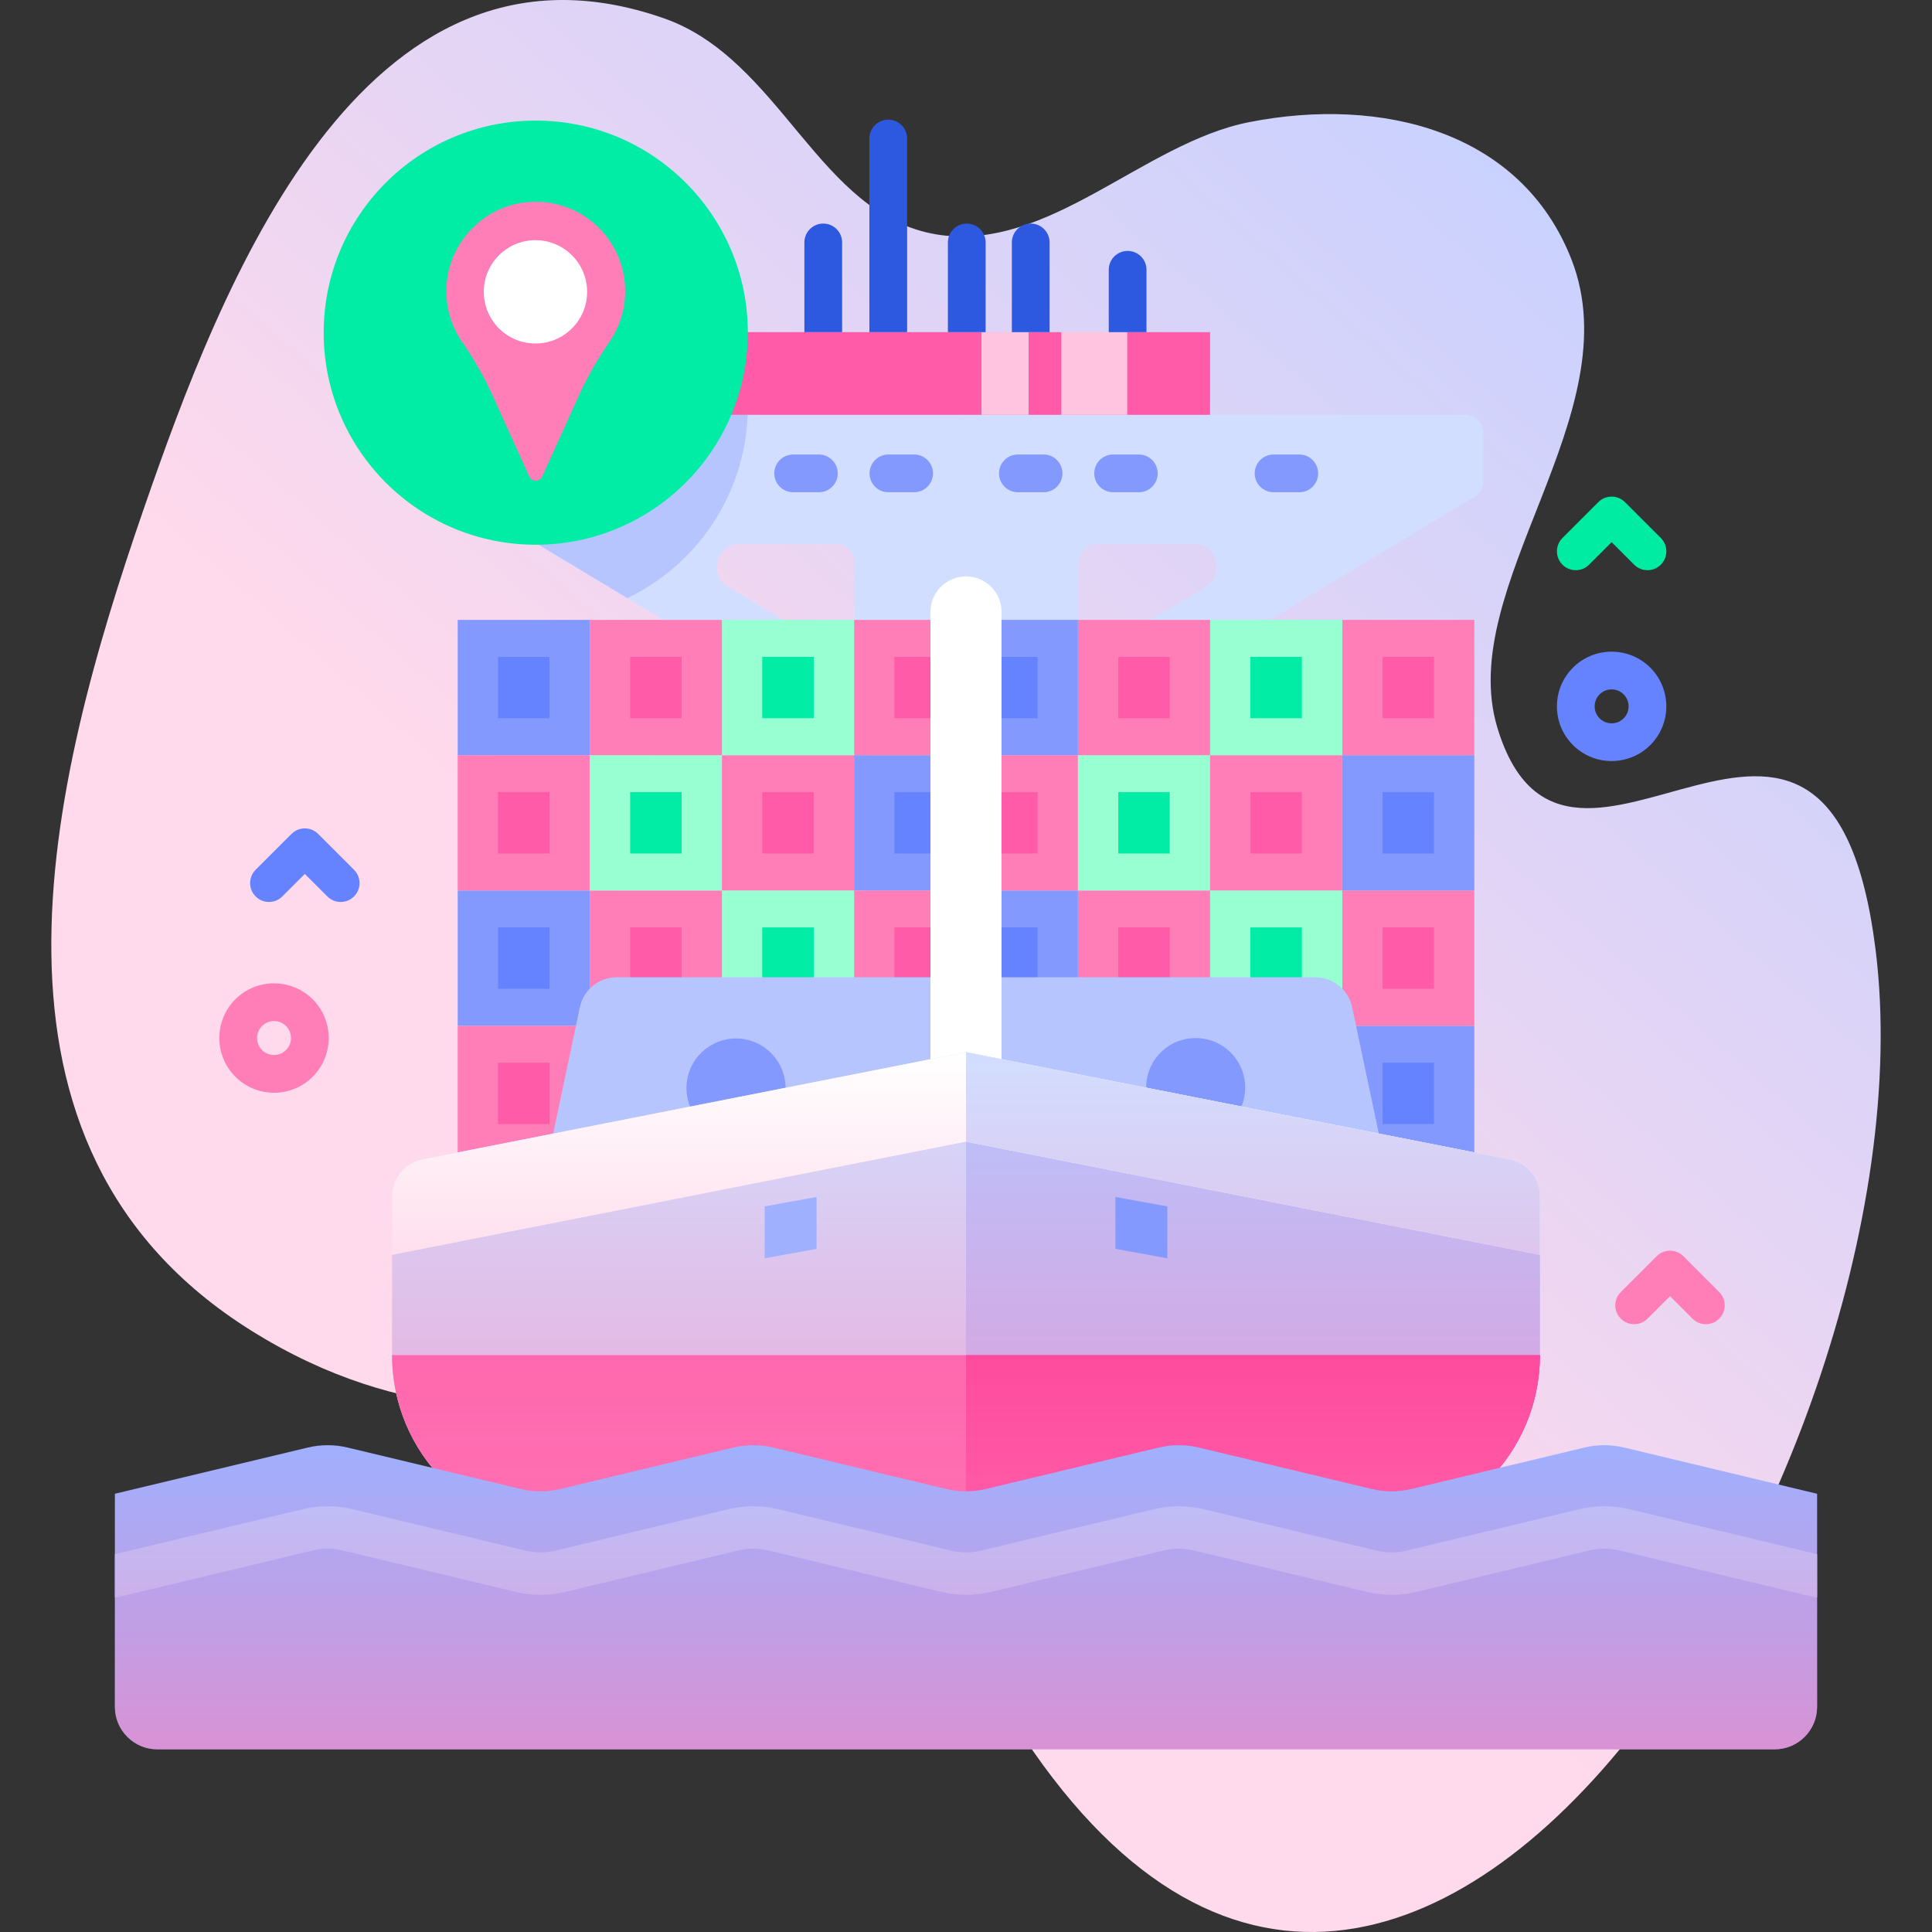 <svg id="Capa_1" enable-background="new 0 0 512 512" height="512" viewBox="0 0 512 512" width="512" xmlns="http://www.w3.org/2000/svg" xmlns:xlink="http://www.w3.org/1999/xlink"><rect x="0" y="0" width="512" height="512" fill="#333333" stroke="none"/><linearGradient id="SVGID_1_" gradientUnits="userSpaceOnUse" x1="434.539" x2="217.539" y1="47.347" y2="295.347"><stop offset="0" stop-color="#c6d1ff"/><stop offset=".583" stop-color="#e6d5f4"/><stop offset=".997" stop-color="#ffd9ec"/></linearGradient><linearGradient id="lg1"><stop offset=".003" stop-color="#ff7eb8" stop-opacity="0"/><stop offset="1" stop-color="#ff7eb8" stop-opacity=".6"/></linearGradient><linearGradient id="SVGID_2_" gradientUnits="userSpaceOnUse" x1="256" x2="256" xlink:href="#lg1" y1="278.836" y2="406.295"/><linearGradient id="SVGID_3_" gradientUnits="userSpaceOnUse" x1="256" x2="256" xlink:href="#lg1" y1="382.993" y2="463.591"/><g><g><path d="m38.145 134.71c19.974-57.707 57.562-157.818 137.712-129.893 31.204 10.872 41.003 52.164 72.37 57.311 29.626 4.861 54.704-24.255 82.89-29.776 35.014-6.859 72.067 2.317 85.37 36.48 15.916 40.874-30.997 86.737-19.655 124.062 18.708 61.564 87.863-40.471 100.229 58.88 17.304 139.025-136.801 386.519-240.619 182.998-52.643-103.199-107.815-30.825-189.876-82.161-77.922-48.747-53.805-144.567-28.421-217.901z" fill="url(#SVGID_1_)"/></g><g><g><g><g><path d="m393.151 114.94v12.454c0 1.754-.919 3.38-2.422 4.284l-63.968 38.502h-31.69l24.43-14.706c5.295-3.188 3.035-11.324-3.145-11.324h-25.485c-2.761 0-5 2.239-5 5v21.03h-59.34v-21.03c0-2.761-2.239-5-5-5h-25.484c-6.181 0-8.441 8.136-3.145 11.324l24.43 14.706h-31.69l-63.968-38.502c-1.503-.904-2.421-2.53-2.421-4.284v-12.454c0-2.761 2.238-5 5-5h263.9c2.76 0 4.998 2.238 4.998 5z" fill="#d2deff"/><path d="m198.14 109.94c-.8 21.44-13.61 39.8-31.89 48.57l-44.58-26.83c-1.5-.91-2.42-2.53-2.42-4.29v-12.45c0-2.76 2.24-5 5-5z" fill="#b7c5ff"/><g><g><g><path d="m121.292 271.839h35.013v35.853h-35.013z" fill="#ff7eb8"/><path d="m131.983 281.637h13.631v16.257h-13.631z" fill="#ff5ba8"/></g><g><g><g><path d="m226.332 235.984h35.013v35.853h-35.013z" fill="#ff7eb8"/><path d="m237.023 245.782h13.631v16.257h-13.631z" fill="#ff5ba8"/></g><g><path d="m191.319 235.984h35.013v35.853h-35.013z" fill="#97ffd2"/><path d="m202.01 245.782h13.631v16.257h-13.631z" fill="#01eca5"/></g><g><path d="m156.305 235.984h35.013v35.853h-35.013z" fill="#ff7eb8"/><path d="m166.996 245.782h13.631v16.257h-13.631z" fill="#ff5ba8"/></g><g><path d="m121.292 235.984h35.013v35.853h-35.013z" fill="#8399fe"/><path d="m131.983 245.782h13.631v16.257h-13.631z" fill="#6583fe"/></g></g></g><g><g><g><path d="m121.292 200.13h35.013v35.853h-35.013z" fill="#ff7eb8"/><path d="m131.983 209.928h13.631v16.257h-13.631z" fill="#ff5ba8"/></g><g><path d="m156.305 200.13h35.013v35.853h-35.013z" fill="#97ffd2"/><path d="m166.996 209.928h13.631v16.257h-13.631z" fill="#01eca5"/></g><g><path d="m191.319 200.13h35.013v35.853h-35.013z" fill="#ff7eb8"/><path d="m202.01 209.928h13.631v16.257h-13.631z" fill="#ff5ba8"/></g><g><path d="m226.332 200.13h35.013v35.853h-35.013z" fill="#8399fe"/><path d="m237.023 209.928h13.631v16.257h-13.631z" fill="#6583fe"/></g></g></g><g><g><g><path d="m226.332 164.275h35.013v35.853h-35.013z" fill="#ff7eb8"/><path d="m237.023 174.073h13.631v16.257h-13.631z" fill="#ff5ba8"/></g><g><path d="m191.319 164.275h35.013v35.853h-35.013z" fill="#97ffd2"/><path d="m202.01 174.073h13.631v16.257h-13.631z" fill="#01eca5"/></g><g><path d="m156.305 164.275h35.013v35.853h-35.013z" fill="#ff7eb8"/><path d="m166.996 174.073h13.631v16.257h-13.631z" fill="#ff5ba8"/></g><g><path d="m121.292 164.275h35.013v35.853h-35.013z" fill="#8399fe"/><path d="m131.983 174.073h13.631v16.257h-13.631z" fill="#6583fe"/></g></g></g></g><g><g><path d="m355.695 271.839h35.013v35.853h-35.013z" fill="#8399fe"/><path d="m366.386 281.637h13.631v16.257h-13.631z" fill="#6583fe"/></g><g><g><g><path d="m355.695 235.984h35.013v35.853h-35.013z" fill="#ff7eb8"/><path d="m366.386 245.782h13.631v16.257h-13.631z" fill="#ff5ba8"/></g><g><path d="m320.681 235.984h35.013v35.853h-35.013z" fill="#97ffd2"/><path d="m331.372 245.782h13.631v16.257h-13.631z" fill="#01eca5"/></g><g><path d="m285.668 235.984h35.013v35.853h-35.013z" fill="#ff7eb8"/><path d="m296.359 245.782h13.631v16.257h-13.631z" fill="#ff5ba8"/></g><g><path d="m250.654 235.984h35.013v35.853h-35.013z" fill="#8399fe"/><path d="m261.345 245.782h13.631v16.257h-13.631z" fill="#6583fe"/></g></g></g><g><g><g><path d="m250.654 200.13h35.013v35.853h-35.013z" fill="#ff7eb8"/><path d="m261.345 209.928h13.631v16.257h-13.631z" fill="#ff5ba8"/></g><g><path d="m285.668 200.13h35.013v35.853h-35.013z" fill="#97ffd2"/><path d="m296.359 209.928h13.631v16.257h-13.631z" fill="#01eca5"/></g><g><path d="m320.681 200.13h35.013v35.853h-35.013z" fill="#ff7eb8"/><path d="m331.372 209.928h13.631v16.257h-13.631z" fill="#ff5ba8"/></g><g><path d="m355.695 200.13h35.013v35.853h-35.013z" fill="#8399fe"/><path d="m366.386 209.928h13.631v16.257h-13.631z" fill="#6583fe"/></g></g></g><g><g><g><path d="m355.695 164.275h35.013v35.853h-35.013z" fill="#ff7eb8"/><path d="m366.386 174.073h13.631v16.257h-13.631z" fill="#ff5ba8"/></g><g><path d="m320.681 164.275h35.013v35.853h-35.013z" fill="#97ffd2"/><path d="m331.372 174.073h13.631v16.257h-13.631z" fill="#01eca5"/></g><g><path d="m285.668 164.275h35.013v35.853h-35.013z" fill="#ff7eb8"/><path d="m296.359 174.073h13.631v16.257h-13.631z" fill="#ff5ba8"/></g><g><path d="m250.654 164.275h35.013v35.853h-35.013z" fill="#8399fe"/><path d="m261.345 174.073h13.631v16.257h-13.631z" fill="#6583fe"/></g></g></g></g></g><path d="m366.654 306.348h-221.308l8.325-39.429c.976-4.625 5.058-7.934 9.784-7.934h185.09c4.727 0 8.808 3.309 9.784 7.934z" fill="#b7c5ff"/><g fill="#8399fe"><ellipse cx="195.074" cy="288.217" rx="13.131" ry="13.131" transform="matrix(.23 -.973 .973 .23 -130.252 411.855)"/><ellipse cx="316.926" cy="288.217" rx="13.131" ry="13.131" transform="matrix(.707 -.707 .707 .707 -110.975 308.517)"/></g><path d="m265.423 282.666h-18.846v-120.486c0-5.204 4.219-9.423 9.423-9.423 5.204 0 9.423 4.219 9.423 9.423z" fill="#fff"/><path d="m360.912 406.295h-209.824c-26.061 0-47.188-21.127-47.188-47.188v-42.051c0-4.777 3.378-8.887 8.065-9.811l144.035-28.409 144.035 28.409c4.686.924 8.065 5.034 8.065 9.811v42.051c0 26.061-21.127 47.188-47.188 47.188z" fill="#d2deff"/><path d="m256 278.836 144.035 28.409c4.686.924 8.065 5.034 8.065 9.811v42.051c0 26.061-21.127 47.188-47.188 47.188h-104.912z" fill="#b7c5ff"/><path d="m408.1 317.06v15.49l-152.1-30-152.1 30v-15.49c0-4.777 3.378-8.887 8.065-9.811l144.035-28.409 144.035 28.409c4.687.924 8.065 5.034 8.065 9.811z" fill="#fff"/><path d="m256 278.84 144.035 28.409c4.686.924 8.065 5.034 8.065 9.811v15.49l-152.1-30z" fill="#d2deff"/><path d="m360.912 406.295h-209.824c-26.061 0-47.188-21.127-47.188-47.188h304.2c0 26.061-21.127 47.188-47.188 47.188z" fill="#ff5ba8"/><path d="m408.1 359.11c0 13.03-5.28 24.83-13.82 33.36-8.54 8.54-20.34 13.82-33.37 13.82h-104.91v-47.18z" fill="#fe2c8f"/><g><g><g><path d="m174.49 130.45h-6.816c-2.762 0-5-2.238-5-5s2.238-5 5-5h6.816c2.762 0 5 2.238 5 5s-2.239 5-5 5z" fill="#8399fe"/></g><g><path d="m217.013 130.45h-6.816c-2.762 0-5-2.238-5-5s2.238-5 5-5h6.816c2.762 0 5 2.238 5 5s-2.238 5-5 5z" fill="#8399fe"/></g><g><path d="m242.254 130.45h-6.816c-2.762 0-5-2.238-5-5s2.238-5 5-5h6.816c2.762 0 5 2.238 5 5s-2.238 5-5 5z" fill="#8399fe"/></g></g><g><g><path d="m337.51 130.45h6.816c2.762 0 5-2.238 5-5s-2.238-5-5-5h-6.816c-2.762 0-5 2.238-5 5s2.239 5 5 5z" fill="#8399fe"/></g><g><path d="m294.987 130.45h6.816c2.762 0 5-2.238 5-5s-2.238-5-5-5h-6.816c-2.762 0-5 2.238-5 5s2.238 5 5 5z" fill="#8399fe"/></g><g><path d="m269.746 130.45h6.816c2.762 0 5-2.238 5-5s-2.238-5-5-5h-6.816c-2.762 0-5 2.238-5 5s2.238 5 5 5z" fill="#8399fe"/></g></g></g><path d="m320.682 109.94h-129.364v-21.921h68.782l6.246 2.612 6.245-2.612h8.65l8.746 3.078 8.745-3.078h21.95z" fill="#ff5ba8"/><path d="m281.241 88.019h17.491v21.921h-17.491z" fill="#ffc4df"/><path d="m260.1 88.019h12.491v21.921h-12.491z" fill="#ffc4df"/><path d="m360.912 406.295h-209.824c-26.061 0-47.188-21.127-47.188-47.188v-42.051c0-4.777 3.378-8.887 8.065-9.811l144.035-28.409 144.035 28.409c4.686.924 8.065 5.034 8.065 9.811v42.051c0 26.061-21.127 47.188-47.188 47.188z" fill="url(#SVGID_2_)"/><g><path d="m481.549 395.866v56.469c0 6.216-5.039 11.255-11.256 11.255h-428.587c-6.216 0-11.256-5.039-11.256-11.255v-56.469l51.145-12.257c3.455-.822 7.046-.822 10.49 0l45.911 10.996c3.444.822 7.035.822 10.479 0l45.9-10.996c3.444-.822 7.046-.822 10.49 0l45.9 10.996c3.444.822 7.035.822 10.49 0l45.889-10.996c3.456-.822 7.046-.822 10.49 0l45.9 10.996c3.444.822 7.035.822 10.49 0l45.9-10.996c3.444-.822 7.035-.822 10.479 0z" fill="#9fb0fe"/><g><path d="m481.549 411.872v11.413c-.439 0-.867-.045-1.306-.147l-51.145-12.257c-2.578-.608-5.29-.608-7.868 0l-45.9 10.997c-4.288 1.024-8.813 1.024-13.101 0l-45.9-10.997c-2.577-.608-5.29-.608-7.868 0l-45.9 10.997c-4.288 1.024-8.813 1.024-13.101 0l-45.911-10.997c-2.566-.608-5.29-.608-7.856 0l-45.9 10.997c-4.288 1.024-8.824 1.024-13.113 0l-45.9-10.997c-2.578-.608-5.301-.608-7.868 0l-51.156 12.257c-.439.101-.878.158-1.306.158v-11.424l49.839-11.931c4.288-1.024 8.824-1.024 13.101 0l45.911 10.997c2.577.608 5.29.608 7.868 0l45.9-10.997c4.288-1.024 8.813-1.024 13.101 0l45.9 10.997c2.578.608 5.301.608 7.868 0l45.9-10.997c4.288-1.024 8.824-1.024 13.113 0l45.9 10.997c2.566.608 5.29.608 7.856 0l45.9-10.997c4.288-1.024 8.824-1.024 13.113 0z" fill="#b7c5ff"/></g></g></g><g><path d="m216.399 330.962-13.751 2.5v-13.751l13.751-2.5z" fill="#9fb0fe"/><path d="m295.601 330.962 13.751 2.5v-13.751l-13.751-2.5z" fill="#8399fe"/></g></g><g><circle cx="141.983" cy="88.16" fill="#01eca5" r="56.202"/><g><path d="m165.679 77.165c0-13.31-10.973-24.056-24.367-23.686-12.734.352-22.973 10.851-23.025 23.589-.02 5.045 1.537 9.725 4.205 13.576 3.078 4.442 5.771 9.138 8.001 14.06l9.772 21.565c.669 1.476 2.765 1.476 3.434 0l9.846-21.729c2.221-4.902 4.946-9.55 7.99-13.988 2.614-3.81 4.144-8.42 4.144-13.387z" fill="#ff7eb8"/><circle cx="141.9" cy="77.34" fill="#fff" r="13.69"/></g></g></g><path d="m72.619 289.587c-3.873 0-7.515-1.509-10.254-4.248-5.653-5.653-5.653-14.852.001-20.505 5.652-5.654 14.854-5.654 20.506 0 5.654 5.653 5.654 14.852 0 20.505-2.738 2.739-6.38 4.248-10.253 4.248zm0-18.998c-1.152 0-2.305.438-3.183 1.315-1.754 1.755-1.754 4.609 0 6.364.851.851 1.98 1.318 3.183 1.318 1.202 0 2.332-.468 3.182-1.318 1.755-1.755 1.755-4.609.001-6.364-.878-.877-2.031-1.315-3.183-1.315z" fill="#ff7eb8"/><path d="m427.1 201.685c-3.713 0-7.426-1.413-10.252-4.24-2.739-2.738-4.248-6.379-4.248-10.253 0-3.873 1.509-7.514 4.248-10.253 5.653-5.655 14.854-5.653 20.505 0 5.653 5.654 5.653 14.854 0 20.506-2.827 2.827-6.539 4.24-10.253 4.24zm.001-18.991c-1.152 0-2.305.439-3.183 1.316-.85.851-1.318 1.981-1.318 3.183s.468 2.332 1.318 3.182c1.754 1.756 4.608 1.755 6.364.001 1.754-1.755 1.754-4.61-.001-6.365-.877-.878-2.029-1.317-3.18-1.317z" fill="#6583fe"/><path d="m452.068 350.935c-1.279 0-2.56-.488-3.535-1.465l-5.965-5.964-5.965 5.964c-1.951 1.953-5.119 1.953-7.07 0-1.953-1.952-1.953-5.118 0-7.07l9.5-9.5c1.951-1.953 5.119-1.953 7.07 0l9.5 9.5c1.953 1.952 1.953 5.118 0 7.07-.975.977-2.255 1.465-3.535 1.465z" fill="#ff7eb8"/><path d="m90.281 239.031c-1.279 0-2.56-.488-3.535-1.465l-5.965-5.964-5.965 5.964c-1.951 1.953-5.119 1.953-7.07 0-1.953-1.952-1.953-5.118 0-7.07l9.5-9.5c1.951-1.953 5.119-1.953 7.07 0l9.5 9.5c1.953 1.952 1.953 5.118 0 7.07-.975.977-2.256 1.465-3.535 1.465z" fill="#6583fe"/><path d="m436.6 151.107c-1.279 0-2.56-.488-3.535-1.465l-5.965-5.964-5.965 5.964c-1.951 1.953-5.119 1.953-7.07 0-1.953-1.952-1.953-5.118 0-7.07l9.5-9.5c1.951-1.953 5.119-1.953 7.07 0l9.5 9.5c1.953 1.952 1.953 5.118 0 7.07-.976.977-2.256 1.465-3.535 1.465z" fill="#00eca2"/></g><g fill="#2d58e0"><path d="m261.201 88.019v-23.77c0-2.762-2.238-5-5-5s-5 2.238-5 5v23.77z"/><path d="m278.153 88.019v-23.77c0-2.762-2.238-5-5-5s-5 2.238-5 5v23.77z"/><path d="m303.83 88.019v-16.522c0-2.762-2.238-5-5-5s-5 2.238-5 5v16.522z"/><path d="m240.398 88.019v-51.314c0-2.762-2.238-5-5-5s-5 2.238-5 5v51.314z"/><path d="m223.17 88.019v-23.77c0-2.762-2.238-5-5-5s-5 2.238-5 5v23.77z"/></g><path d="m481.549 395.866v56.469c0 6.216-5.039 11.255-11.256 11.255h-428.587c-6.216 0-11.256-5.039-11.256-11.255v-56.469l51.145-12.257c3.455-.822 7.046-.822 10.49 0l45.911 10.996c3.444.822 7.035.822 10.479 0l45.9-10.996c3.444-.822 7.046-.822 10.49 0l45.9 10.996c3.444.822 7.035.822 10.49 0l45.889-10.996c3.456-.822 7.046-.822 10.49 0l45.9 10.996c3.444.822 7.035.822 10.49 0l45.9-10.996c3.444-.822 7.035-.822 10.479 0z" fill="url(#SVGID_3_)"/></g></svg>
